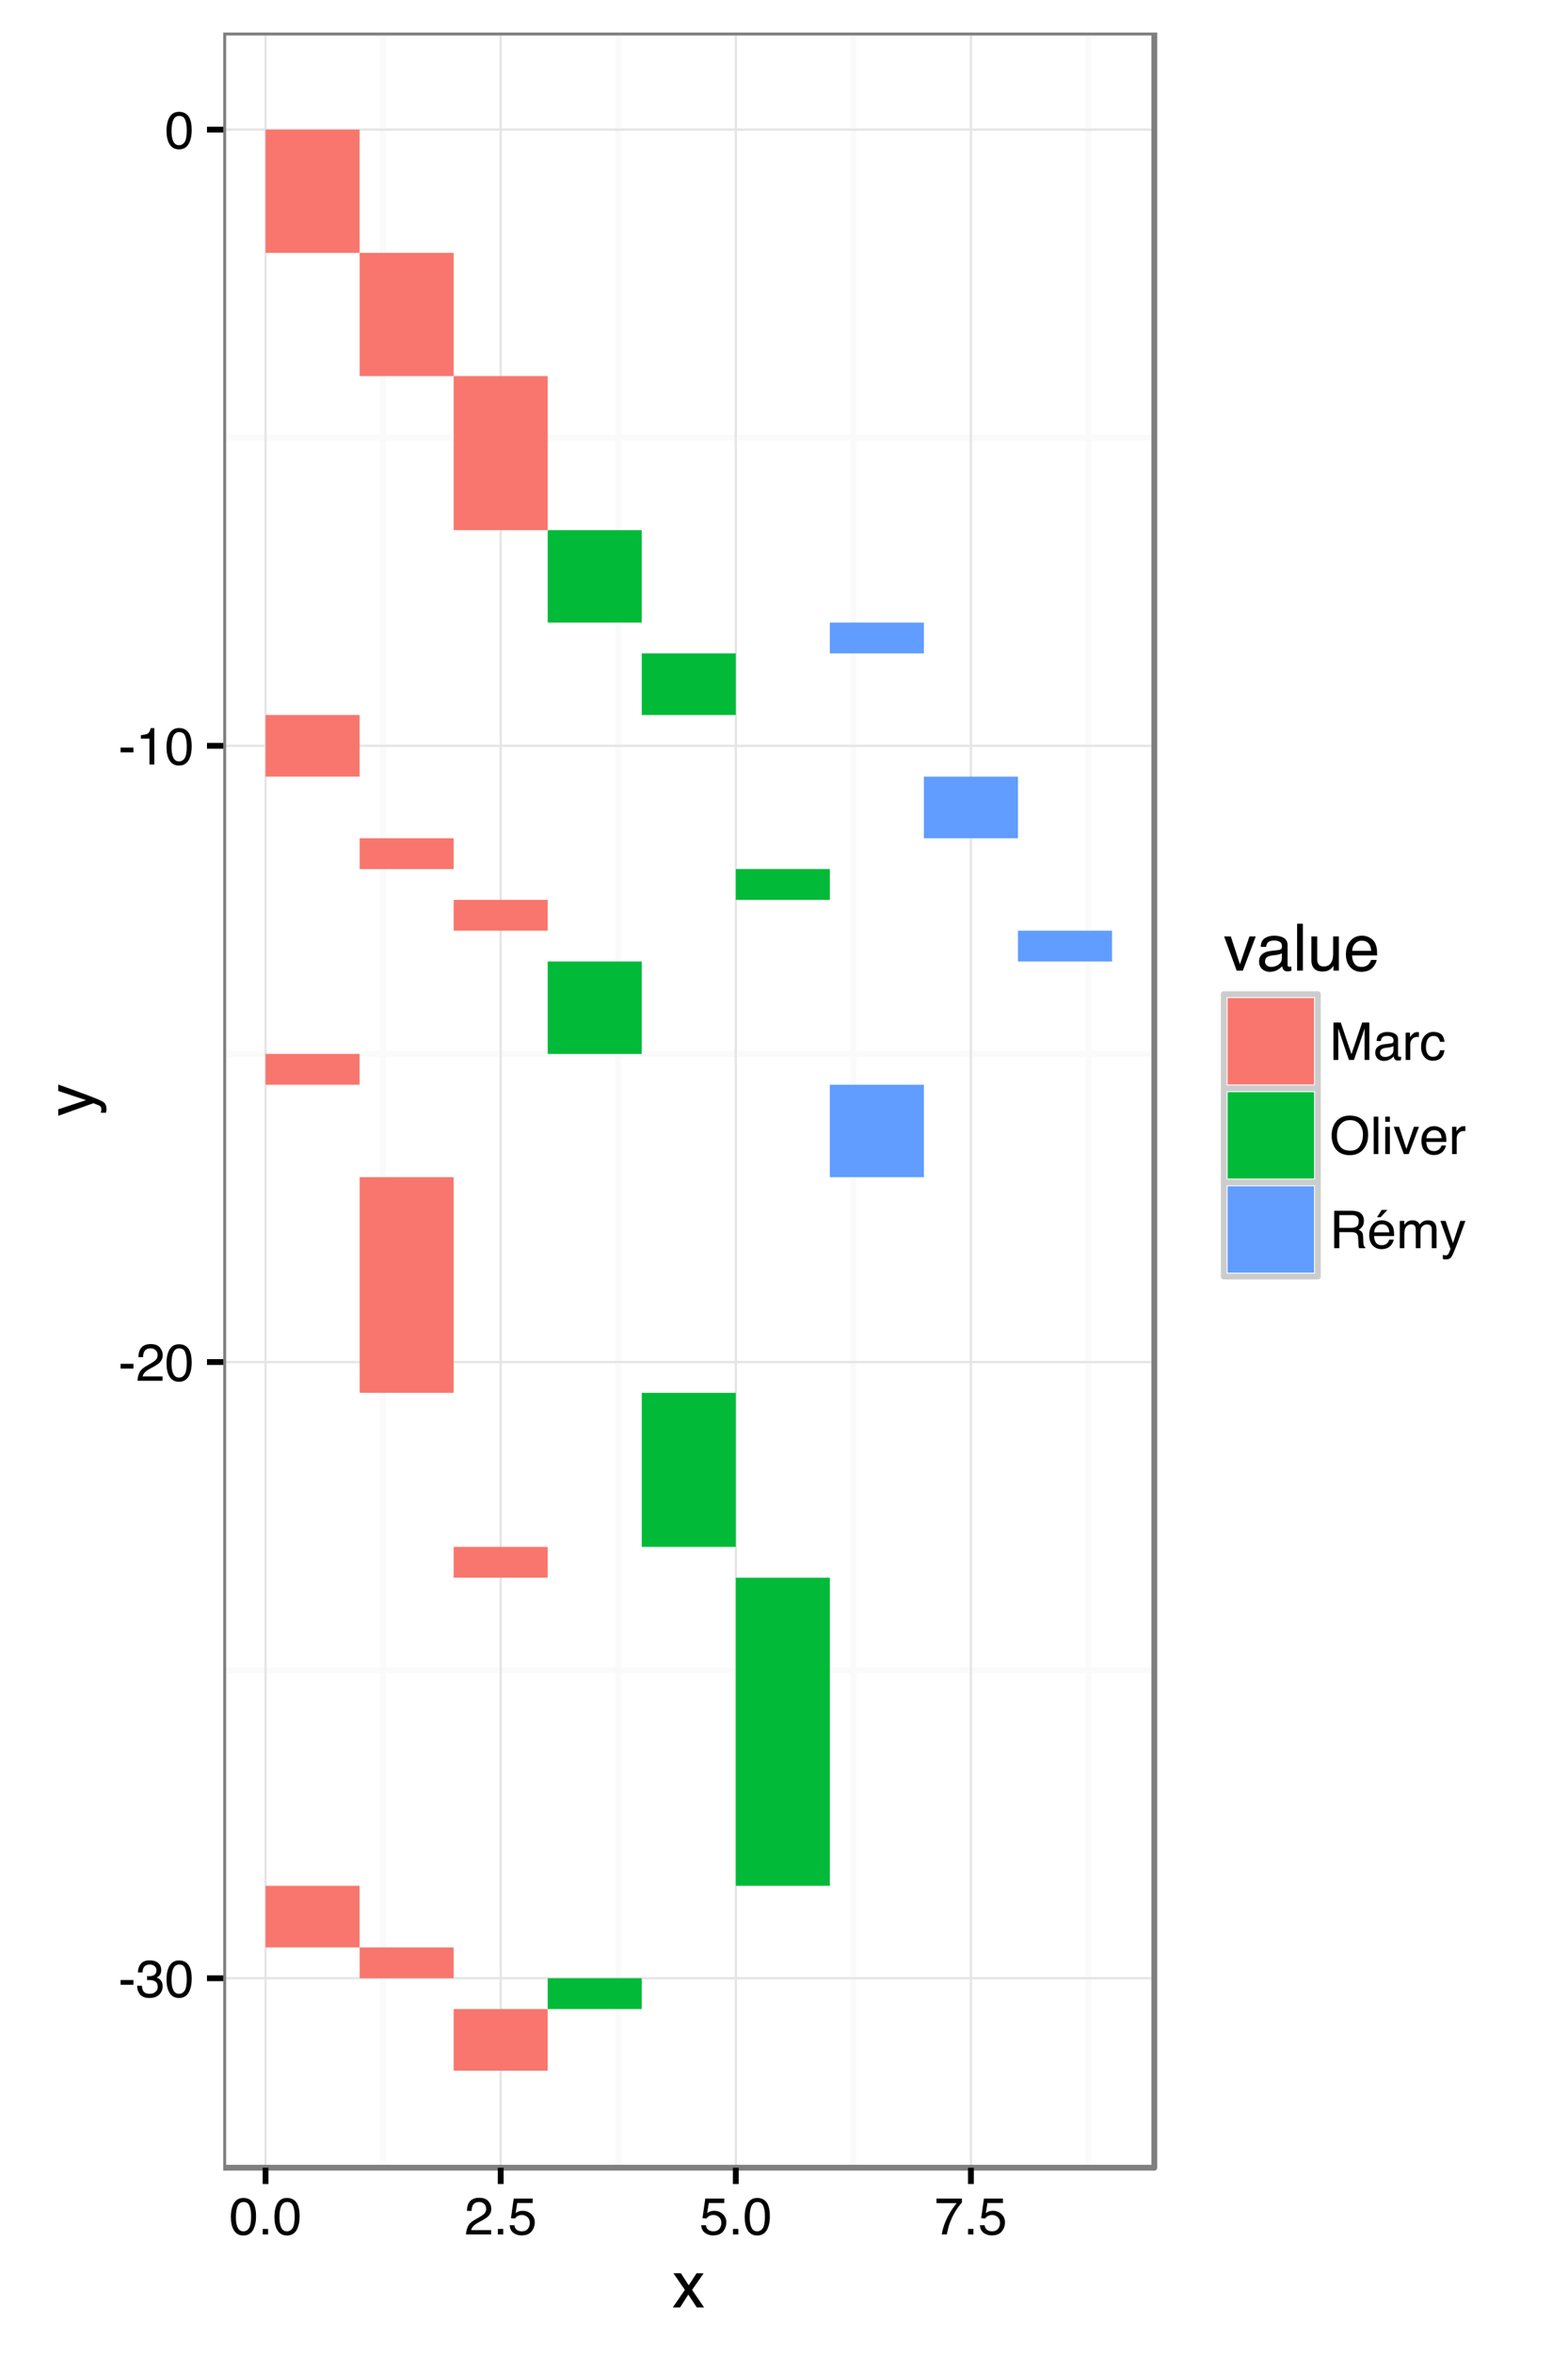 <?xml version="1.0" encoding="UTF-8"?>
<svg xmlns="http://www.w3.org/2000/svg" xmlns:xlink="http://www.w3.org/1999/xlink" width="288pt" height="432pt" viewBox="0 0 288 432" version="1.1">
<defs>
<g>
<symbol overflow="visible" id="glyph0-0">
<path style="stroke:none;" d="M 0.312 0 L 0.312 -6.875 L 5.766 -6.875 L 5.766 0 Z M 4.906 -0.859 L 4.906 -6.016 L 1.172 -6.016 L 1.172 -0.859 Z "/>
</symbol>
<symbol overflow="visible" id="glyph0-1">
<path style="stroke:none;" d="M 0.391 -3.109 L 2.75 -3.109 L 2.75 -2.234 L 0.391 -2.234 Z "/>
</symbol>
<symbol overflow="visible" id="glyph0-2">
<path style="stroke:none;" d="M 2.484 0.188 C 1.691 0.188 1.117 -0.031 0.766 -0.469 C 0.41 -0.906 0.234 -1.438 0.234 -2.062 L 1.109 -2.062 C 1.148 -1.625 1.234 -1.305 1.359 -1.109 C 1.578 -0.754 1.969 -0.578 2.531 -0.578 C 2.977 -0.578 3.336 -0.695 3.609 -0.938 C 3.879 -1.176 4.016 -1.484 4.016 -1.859 C 4.016 -2.316 3.867 -2.641 3.578 -2.828 C 3.297 -3.016 2.906 -3.109 2.406 -3.109 C 2.352 -3.109 2.297 -3.102 2.234 -3.094 C 2.18 -3.094 2.125 -3.094 2.062 -3.094 L 2.062 -3.844 C 2.145 -3.832 2.219 -3.82 2.281 -3.812 C 2.344 -3.812 2.406 -3.812 2.469 -3.812 C 2.789 -3.812 3.051 -3.863 3.25 -3.969 C 3.602 -4.145 3.781 -4.457 3.781 -4.906 C 3.781 -5.238 3.66 -5.492 3.422 -5.672 C 3.191 -5.859 2.914 -5.953 2.594 -5.953 C 2.031 -5.953 1.645 -5.766 1.438 -5.391 C 1.312 -5.18 1.242 -4.883 1.234 -4.5 L 0.391 -4.5 C 0.391 -5 0.492 -5.426 0.703 -5.781 C 1.047 -6.406 1.648 -6.719 2.516 -6.719 C 3.191 -6.719 3.719 -6.562 4.094 -6.25 C 4.469 -5.945 4.656 -5.508 4.656 -4.938 C 4.656 -4.52 4.547 -4.188 4.328 -3.938 C 4.191 -3.781 4.016 -3.656 3.797 -3.562 C 4.148 -3.469 4.426 -3.281 4.625 -3 C 4.82 -2.719 4.922 -2.379 4.922 -1.984 C 4.922 -1.348 4.707 -0.828 4.281 -0.422 C 3.863 -0.016 3.266 0.188 2.484 0.188 Z "/>
</symbol>
<symbol overflow="visible" id="glyph0-3">
<path style="stroke:none;" d="M 2.594 -6.703 C 3.457 -6.703 4.086 -6.348 4.484 -5.641 C 4.773 -5.086 4.922 -4.328 4.922 -3.359 C 4.922 -2.453 4.785 -1.695 4.516 -1.094 C 4.129 -0.238 3.488 0.188 2.594 0.188 C 1.781 0.188 1.18 -0.16 0.797 -0.859 C 0.461 -1.453 0.297 -2.238 0.297 -3.219 C 0.297 -3.977 0.395 -4.633 0.594 -5.188 C 0.957 -6.195 1.625 -6.703 2.594 -6.703 Z M 2.578 -0.578 C 3.016 -0.578 3.363 -0.77 3.625 -1.156 C 3.883 -1.551 4.016 -2.273 4.016 -3.328 C 4.016 -4.086 3.922 -4.711 3.734 -5.203 C 3.547 -5.703 3.18 -5.953 2.641 -5.953 C 2.148 -5.953 1.789 -5.719 1.562 -5.25 C 1.332 -4.781 1.219 -4.094 1.219 -3.188 C 1.219 -2.5 1.289 -1.945 1.438 -1.531 C 1.656 -0.895 2.035 -0.578 2.578 -0.578 Z "/>
</symbol>
<symbol overflow="visible" id="glyph0-4">
<path style="stroke:none;" d="M 0.297 0 C 0.328 -0.57 0.445 -1.07 0.656 -1.5 C 0.863 -1.938 1.27 -2.328 1.875 -2.672 L 2.766 -3.188 C 3.172 -3.426 3.457 -3.629 3.625 -3.797 C 3.875 -4.055 4 -4.352 4 -4.688 C 4 -5.07 3.879 -5.379 3.641 -5.609 C 3.41 -5.836 3.102 -5.953 2.719 -5.953 C 2.133 -5.953 1.734 -5.734 1.516 -5.297 C 1.398 -5.066 1.336 -4.742 1.328 -4.328 L 0.469 -4.328 C 0.477 -4.91 0.582 -5.383 0.781 -5.75 C 1.145 -6.406 1.789 -6.734 2.719 -6.734 C 3.488 -6.734 4.051 -6.523 4.406 -6.109 C 4.758 -5.691 4.938 -5.227 4.938 -4.719 C 4.938 -4.188 4.75 -3.727 4.375 -3.344 C 4.156 -3.125 3.758 -2.852 3.188 -2.531 L 2.547 -2.188 C 2.242 -2.02 2.004 -1.859 1.828 -1.703 C 1.516 -1.43 1.316 -1.129 1.234 -0.797 L 4.906 -0.797 L 4.906 0 Z "/>
</symbol>
<symbol overflow="visible" id="glyph0-5">
<path style="stroke:none;" d="M 0.922 -4.75 L 0.922 -5.391 C 1.523 -5.453 1.945 -5.551 2.188 -5.688 C 2.426 -5.832 2.609 -6.164 2.734 -6.688 L 3.391 -6.688 L 3.391 0 L 2.5 0 L 2.5 -4.75 Z "/>
</symbol>
<symbol overflow="visible" id="glyph0-6">
<path style="stroke:none;" d="M 0.812 -1.016 L 1.797 -1.016 L 1.797 0 L 0.812 0 Z "/>
</symbol>
<symbol overflow="visible" id="glyph0-7">
<path style="stroke:none;" d="M 1.188 -1.703 C 1.238 -1.223 1.461 -0.895 1.859 -0.719 C 2.055 -0.625 2.285 -0.578 2.547 -0.578 C 3.047 -0.578 3.414 -0.734 3.656 -1.047 C 3.895 -1.367 4.016 -1.723 4.016 -2.109 C 4.016 -2.578 3.867 -2.938 3.578 -3.188 C 3.297 -3.445 2.957 -3.578 2.562 -3.578 C 2.27 -3.578 2.02 -3.52 1.812 -3.406 C 1.602 -3.289 1.426 -3.133 1.281 -2.938 L 0.547 -2.984 L 1.062 -6.594 L 4.547 -6.594 L 4.547 -5.781 L 1.703 -5.781 L 1.406 -3.922 C 1.562 -4.035 1.711 -4.125 1.859 -4.188 C 2.109 -4.289 2.395 -4.344 2.719 -4.344 C 3.332 -4.344 3.852 -4.141 4.281 -3.734 C 4.707 -3.336 4.922 -2.836 4.922 -2.234 C 4.922 -1.598 4.723 -1.035 4.328 -0.547 C 3.941 -0.066 3.32 0.172 2.469 0.172 C 1.914 0.172 1.43 0.02 1.016 -0.281 C 0.598 -0.594 0.363 -1.066 0.312 -1.703 Z "/>
</symbol>
<symbol overflow="visible" id="glyph0-8">
<path style="stroke:none;" d="M 5.016 -6.594 L 5.016 -5.859 C 4.797 -5.648 4.508 -5.285 4.156 -4.766 C 3.801 -4.242 3.484 -3.688 3.203 -3.094 C 2.93 -2.508 2.727 -1.977 2.594 -1.5 C 2.5 -1.188 2.379 -0.688 2.234 0 L 1.312 0 C 1.52 -1.281 1.988 -2.555 2.719 -3.828 C 3.145 -4.566 3.594 -5.207 4.062 -5.75 L 0.344 -5.75 L 0.344 -6.594 Z "/>
</symbol>
<symbol overflow="visible" id="glyph0-9">
<path style="stroke:none;" d="M 0.703 -6.875 L 2.047 -6.875 L 4.016 -1.062 L 5.984 -6.875 L 7.297 -6.875 L 7.297 0 L 6.422 0 L 6.422 -4.062 C 6.422 -4.195 6.422 -4.426 6.422 -4.75 C 6.43 -5.082 6.438 -5.43 6.438 -5.797 L 4.469 0 L 3.547 0 L 1.578 -5.797 L 1.578 -5.594 C 1.578 -5.426 1.578 -5.172 1.578 -4.828 C 1.586 -4.484 1.594 -4.227 1.594 -4.062 L 1.594 0 L 0.703 0 Z "/>
</symbol>
<symbol overflow="visible" id="glyph0-10">
<path style="stroke:none;" d="M 1.266 -1.328 C 1.266 -1.086 1.352 -0.895 1.531 -0.75 C 1.707 -0.613 1.922 -0.547 2.172 -0.547 C 2.461 -0.547 2.75 -0.613 3.031 -0.75 C 3.5 -0.977 3.734 -1.352 3.734 -1.875 L 3.734 -2.547 C 3.629 -2.484 3.492 -2.43 3.328 -2.391 C 3.172 -2.348 3.016 -2.316 2.859 -2.297 L 2.344 -2.234 C 2.039 -2.191 1.812 -2.125 1.656 -2.031 C 1.395 -1.883 1.266 -1.648 1.266 -1.328 Z M 3.312 -3.047 C 3.5 -3.066 3.629 -3.145 3.703 -3.281 C 3.734 -3.352 3.75 -3.461 3.75 -3.609 C 3.75 -3.891 3.645 -4.094 3.438 -4.219 C 3.238 -4.352 2.945 -4.422 2.562 -4.422 C 2.125 -4.422 1.812 -4.305 1.625 -4.078 C 1.52 -3.941 1.453 -3.742 1.422 -3.484 L 0.641 -3.484 C 0.66 -4.098 0.863 -4.523 1.25 -4.766 C 1.633 -5.016 2.078 -5.141 2.578 -5.141 C 3.172 -5.141 3.656 -5.023 4.031 -4.797 C 4.395 -4.578 4.578 -4.227 4.578 -3.75 L 4.578 -0.859 C 4.578 -0.773 4.594 -0.707 4.625 -0.656 C 4.664 -0.602 4.742 -0.578 4.859 -0.578 C 4.891 -0.578 4.926 -0.578 4.969 -0.578 C 5.02 -0.578 5.07 -0.582 5.125 -0.594 L 5.125 0.016 C 5 0.055 4.898 0.082 4.828 0.094 C 4.766 0.102 4.672 0.109 4.547 0.109 C 4.254 0.109 4.047 0.004 3.922 -0.203 C 3.848 -0.305 3.797 -0.461 3.766 -0.672 C 3.598 -0.441 3.352 -0.242 3.031 -0.078 C 2.707 0.086 2.352 0.172 1.969 0.172 C 1.5 0.172 1.117 0.031 0.828 -0.25 C 0.535 -0.531 0.391 -0.883 0.391 -1.312 C 0.391 -1.781 0.531 -2.141 0.812 -2.391 C 1.102 -2.648 1.488 -2.812 1.969 -2.875 Z M 2.609 -5.141 Z "/>
</symbol>
<symbol overflow="visible" id="glyph0-11">
<path style="stroke:none;" d="M 0.641 -5.016 L 1.438 -5.016 L 1.438 -4.156 C 1.508 -4.32 1.672 -4.523 1.922 -4.766 C 2.18 -5.004 2.477 -5.125 2.812 -5.125 C 2.82 -5.125 2.848 -5.125 2.891 -5.125 C 2.93 -5.125 2.992 -5.117 3.078 -5.109 L 3.078 -4.219 C 3.023 -4.227 2.977 -4.234 2.938 -4.234 C 2.895 -4.234 2.852 -4.234 2.812 -4.234 C 2.383 -4.234 2.055 -4.098 1.828 -3.828 C 1.598 -3.555 1.484 -3.242 1.484 -2.891 L 1.484 0 L 0.641 0 Z "/>
</symbol>
<symbol overflow="visible" id="glyph0-12">
<path style="stroke:none;" d="M 2.547 -5.156 C 3.117 -5.156 3.582 -5.02 3.938 -4.75 C 4.289 -4.477 4.504 -4.004 4.578 -3.328 L 3.75 -3.328 C 3.695 -3.641 3.582 -3.895 3.406 -4.094 C 3.227 -4.301 2.941 -4.406 2.547 -4.406 C 2.016 -4.406 1.633 -4.145 1.406 -3.625 C 1.25 -3.281 1.172 -2.859 1.172 -2.359 C 1.172 -1.859 1.273 -1.438 1.484 -1.094 C 1.703 -0.75 2.039 -0.578 2.5 -0.578 C 2.844 -0.578 3.117 -0.68 3.328 -0.891 C 3.535 -1.109 3.676 -1.406 3.75 -1.781 L 4.578 -1.781 C 4.484 -1.113 4.25 -0.625 3.875 -0.312 C 3.5 -0.008 3.02 0.141 2.438 0.141 C 1.781 0.141 1.254 -0.098 0.859 -0.578 C 0.473 -1.055 0.281 -1.656 0.281 -2.375 C 0.281 -3.25 0.492 -3.93 0.922 -4.422 C 1.348 -4.91 1.891 -5.156 2.547 -5.156 Z M 2.422 -5.141 Z "/>
</symbol>
<symbol overflow="visible" id="glyph0-13">
<path style="stroke:none;" d="M 3.703 -7.062 C 4.91 -7.062 5.812 -6.672 6.406 -5.891 C 6.852 -5.285 7.078 -4.508 7.078 -3.562 C 7.078 -2.531 6.816 -1.676 6.297 -1 C 5.68 -0.195 4.812 0.203 3.688 0.203 C 2.625 0.203 1.789 -0.145 1.188 -0.844 C 0.645 -1.52 0.375 -2.375 0.375 -3.406 C 0.375 -4.332 0.602 -5.129 1.062 -5.797 C 1.656 -6.641 2.535 -7.062 3.703 -7.062 Z M 3.797 -0.625 C 4.617 -0.625 5.211 -0.922 5.578 -1.516 C 5.941 -2.109 6.125 -2.785 6.125 -3.547 C 6.125 -4.359 5.91 -5.008 5.484 -5.5 C 5.066 -5.988 4.488 -6.234 3.75 -6.234 C 3.039 -6.234 2.461 -5.988 2.016 -5.5 C 1.566 -5.02 1.344 -4.301 1.344 -3.344 C 1.344 -2.582 1.535 -1.938 1.922 -1.406 C 2.305 -0.883 2.93 -0.625 3.797 -0.625 Z M 3.734 -7.062 Z "/>
</symbol>
<symbol overflow="visible" id="glyph0-14">
<path style="stroke:none;" d="M 0.641 -6.875 L 1.484 -6.875 L 1.484 0 L 0.641 0 Z "/>
</symbol>
<symbol overflow="visible" id="glyph0-15">
<path style="stroke:none;" d="M 0.625 -5 L 1.469 -5 L 1.469 0 L 0.625 0 Z M 0.625 -6.875 L 1.469 -6.875 L 1.469 -5.922 L 0.625 -5.922 Z "/>
</symbol>
<symbol overflow="visible" id="glyph0-16">
<path style="stroke:none;" d="M 1.031 -5.016 L 2.375 -0.938 L 3.766 -5.016 L 4.688 -5.016 L 2.797 0 L 1.906 0 L 0.047 -5.016 Z "/>
</symbol>
<symbol overflow="visible" id="glyph0-17">
<path style="stroke:none;" d="M 2.703 -5.125 C 3.055 -5.125 3.398 -5.039 3.734 -4.875 C 4.078 -4.707 4.332 -4.492 4.5 -4.234 C 4.676 -3.973 4.789 -3.676 4.844 -3.344 C 4.895 -3.113 4.922 -2.742 4.922 -2.234 L 1.234 -2.234 C 1.254 -1.723 1.375 -1.312 1.594 -1 C 1.82 -0.695 2.172 -0.547 2.641 -0.547 C 3.086 -0.547 3.441 -0.691 3.703 -0.984 C 3.848 -1.148 3.953 -1.348 4.016 -1.578 L 4.844 -1.578 C 4.82 -1.391 4.75 -1.18 4.625 -0.953 C 4.508 -0.734 4.375 -0.551 4.219 -0.406 C 3.957 -0.156 3.641 0.016 3.266 0.109 C 3.055 0.148 2.828 0.172 2.578 0.172 C 1.953 0.172 1.422 -0.051 0.984 -0.5 C 0.555 -0.957 0.344 -1.594 0.344 -2.406 C 0.344 -3.219 0.562 -3.875 1 -4.375 C 1.438 -4.875 2.004 -5.125 2.703 -5.125 Z M 4.047 -2.906 C 4.016 -3.27 3.938 -3.562 3.812 -3.781 C 3.582 -4.188 3.195 -4.391 2.656 -4.391 C 2.27 -4.391 1.941 -4.25 1.672 -3.969 C 1.41 -3.695 1.273 -3.344 1.266 -2.906 Z M 2.625 -5.141 Z "/>
</symbol>
<symbol overflow="visible" id="glyph0-18">
<path style="stroke:none;" d="M 3.938 -3.734 C 4.375 -3.734 4.719 -3.816 4.969 -3.984 C 5.219 -4.16 5.344 -4.477 5.344 -4.938 C 5.344 -5.426 5.164 -5.758 4.812 -5.938 C 4.625 -6.031 4.367 -6.078 4.047 -6.078 L 1.781 -6.078 L 1.781 -3.734 Z M 0.844 -6.875 L 4.031 -6.875 C 4.551 -6.875 4.984 -6.801 5.328 -6.656 C 5.973 -6.363 6.297 -5.82 6.297 -5.031 C 6.297 -4.613 6.207 -4.273 6.031 -4.016 C 5.863 -3.754 5.629 -3.539 5.328 -3.375 C 5.598 -3.27 5.801 -3.129 5.938 -2.953 C 6.07 -2.773 6.145 -2.484 6.156 -2.078 L 6.188 -1.156 C 6.195 -0.895 6.223 -0.703 6.266 -0.578 C 6.316 -0.359 6.414 -0.219 6.562 -0.156 L 6.562 0 L 5.422 0 C 5.391 -0.062 5.363 -0.141 5.344 -0.234 C 5.32 -0.328 5.305 -0.504 5.297 -0.766 L 5.234 -1.922 C 5.211 -2.367 5.047 -2.672 4.734 -2.828 C 4.555 -2.91 4.273 -2.953 3.891 -2.953 L 1.781 -2.953 L 1.781 0 L 0.844 0 Z "/>
</symbol>
<symbol overflow="visible" id="glyph0-19">
<path style="stroke:none;" d="M 2.703 -5.125 C 3.055 -5.125 3.398 -5.039 3.734 -4.875 C 4.078 -4.707 4.332 -4.492 4.5 -4.234 C 4.676 -3.973 4.789 -3.676 4.844 -3.344 C 4.895 -3.113 4.922 -2.742 4.922 -2.234 L 1.234 -2.234 C 1.254 -1.723 1.375 -1.312 1.594 -1 C 1.82 -0.695 2.172 -0.547 2.641 -0.547 C 3.086 -0.547 3.441 -0.691 3.703 -0.984 C 3.848 -1.148 3.953 -1.348 4.016 -1.578 L 4.844 -1.578 C 4.82 -1.391 4.75 -1.18 4.625 -0.953 C 4.508 -0.734 4.375 -0.551 4.219 -0.406 C 3.957 -0.156 3.641 0.016 3.266 0.109 C 3.055 0.148 2.828 0.172 2.578 0.172 C 1.953 0.172 1.422 -0.051 0.984 -0.5 C 0.555 -0.957 0.344 -1.594 0.344 -2.406 C 0.344 -3.219 0.562 -3.875 1 -4.375 C 1.438 -4.875 2.004 -5.125 2.703 -5.125 Z M 4.047 -2.906 C 4.016 -3.27 3.938 -3.562 3.812 -3.781 C 3.582 -4.188 3.195 -4.391 2.656 -4.391 C 2.27 -4.391 1.941 -4.25 1.672 -3.969 C 1.41 -3.695 1.273 -3.344 1.266 -2.906 Z M 2.625 -5.141 Z M 3.688 -7.031 L 2.438 -5.688 L 1.781 -5.688 L 2.641 -7.031 Z "/>
</symbol>
<symbol overflow="visible" id="glyph0-20">
<path style="stroke:none;" d="M 0.625 -5.016 L 1.453 -5.016 L 1.453 -4.312 C 1.648 -4.551 1.832 -4.727 2 -4.844 C 2.27 -5.031 2.582 -5.125 2.938 -5.125 C 3.344 -5.125 3.664 -5.023 3.906 -4.828 C 4.039 -4.723 4.164 -4.562 4.281 -4.344 C 4.469 -4.602 4.688 -4.797 4.938 -4.922 C 5.195 -5.055 5.484 -5.125 5.797 -5.125 C 6.473 -5.125 6.93 -4.883 7.172 -4.406 C 7.305 -4.133 7.375 -3.781 7.375 -3.344 L 7.375 0 L 6.5 0 L 6.5 -3.484 C 6.5 -3.816 6.41 -4.047 6.234 -4.172 C 6.066 -4.297 5.863 -4.359 5.625 -4.359 C 5.301 -4.359 5.02 -4.25 4.781 -4.031 C 4.539 -3.812 4.422 -3.441 4.422 -2.922 L 4.422 0 L 3.562 0 L 3.562 -3.281 C 3.562 -3.613 3.52 -3.859 3.438 -4.016 C 3.312 -4.254 3.07 -4.375 2.719 -4.375 C 2.406 -4.375 2.117 -4.25 1.859 -4 C 1.598 -3.75 1.469 -3.301 1.469 -2.656 L 1.469 0 L 0.625 0 Z "/>
</symbol>
<symbol overflow="visible" id="glyph0-21">
<path style="stroke:none;" d="M 3.75 -5.016 L 4.688 -5.016 C 4.562 -4.691 4.297 -3.957 3.891 -2.812 C 3.586 -1.945 3.332 -1.242 3.125 -0.703 C 2.633 0.578 2.289 1.359 2.094 1.641 C 1.895 1.922 1.551 2.062 1.062 2.062 C 0.945 2.062 0.852 2.055 0.781 2.047 C 0.719 2.035 0.641 2.016 0.547 1.984 L 0.547 1.219 C 0.691 1.258 0.797 1.285 0.859 1.297 C 0.93 1.305 0.992 1.312 1.047 1.312 C 1.203 1.312 1.316 1.285 1.391 1.234 C 1.461 1.18 1.523 1.117 1.578 1.047 C 1.586 1.016 1.641 0.883 1.734 0.656 C 1.836 0.426 1.91 0.254 1.953 0.141 L 0.094 -5.016 L 1.047 -5.016 L 2.406 -0.938 Z M 2.391 -5.141 Z "/>
</symbol>
<symbol overflow="visible" id="glyph1-0">
<path style="stroke:none;" d="M 0.391 0 L 0.391 -8.609 L 7.219 -8.609 L 7.219 0 Z M 6.141 -1.078 L 6.141 -7.531 L 1.469 -7.531 L 1.469 -1.078 Z "/>
</symbol>
<symbol overflow="visible" id="glyph1-1">
<path style="stroke:none;" d="M 0.172 -6.281 L 1.547 -6.281 L 2.984 -4.062 L 4.438 -6.281 L 5.719 -6.25 L 3.609 -3.219 L 5.812 0 L 4.469 0 L 2.906 -2.359 L 1.406 0 L 0.062 0 L 2.281 -3.219 Z "/>
</symbol>
<symbol overflow="visible" id="glyph1-2">
<path style="stroke:none;" d="M 1.297 -6.281 L 2.969 -1.172 L 4.719 -6.281 L 5.875 -6.281 L 3.5 0 L 2.375 0 L 0.062 -6.281 Z "/>
</symbol>
<symbol overflow="visible" id="glyph1-3">
<path style="stroke:none;" d="M 1.578 -1.672 C 1.578 -1.367 1.688 -1.129 1.906 -0.953 C 2.133 -0.773 2.398 -0.688 2.703 -0.688 C 3.078 -0.688 3.438 -0.77 3.781 -0.938 C 4.375 -1.227 4.672 -1.695 4.672 -2.344 L 4.672 -3.188 C 4.535 -3.113 4.363 -3.047 4.156 -2.984 C 3.957 -2.93 3.758 -2.895 3.562 -2.875 L 2.938 -2.797 C 2.551 -2.742 2.258 -2.66 2.062 -2.547 C 1.738 -2.367 1.578 -2.078 1.578 -1.672 Z M 4.141 -3.797 C 4.379 -3.828 4.539 -3.93 4.625 -4.109 C 4.664 -4.203 4.688 -4.336 4.688 -4.516 C 4.688 -4.867 4.555 -5.125 4.297 -5.281 C 4.047 -5.445 3.688 -5.531 3.219 -5.531 C 2.664 -5.531 2.273 -5.383 2.047 -5.094 C 1.91 -4.926 1.82 -4.68 1.781 -4.359 L 0.797 -4.359 C 0.816 -5.129 1.066 -5.664 1.547 -5.969 C 2.035 -6.27 2.598 -6.422 3.234 -6.422 C 3.973 -6.422 4.57 -6.281 5.031 -6 C 5.488 -5.719 5.719 -5.281 5.719 -4.688 L 5.719 -1.078 C 5.719 -0.973 5.738 -0.883 5.781 -0.812 C 5.832 -0.75 5.93 -0.719 6.078 -0.719 C 6.117 -0.719 6.164 -0.719 6.219 -0.719 C 6.281 -0.727 6.348 -0.738 6.422 -0.75 L 6.422 0.031 C 6.254 0.07 6.125 0.098 6.031 0.109 C 5.945 0.129 5.832 0.141 5.688 0.141 C 5.32 0.141 5.062 0.008 4.906 -0.25 C 4.812 -0.383 4.75 -0.578 4.719 -0.828 C 4.5 -0.547 4.188 -0.301 3.781 -0.094 C 3.383 0.113 2.945 0.219 2.469 0.219 C 1.883 0.219 1.406 0.039 1.031 -0.312 C 0.664 -0.664 0.484 -1.109 0.484 -1.641 C 0.484 -2.223 0.664 -2.676 1.031 -3 C 1.395 -3.32 1.867 -3.52 2.453 -3.594 Z M 3.266 -6.422 Z "/>
</symbol>
<symbol overflow="visible" id="glyph1-4">
<path style="stroke:none;" d="M 0.797 -8.609 L 1.859 -8.609 L 1.859 0 L 0.797 0 Z "/>
</symbol>
<symbol overflow="visible" id="glyph1-5">
<path style="stroke:none;" d="M 1.828 -6.281 L 1.828 -2.109 C 1.828 -1.785 1.879 -1.523 1.984 -1.328 C 2.172 -0.953 2.52 -0.766 3.031 -0.766 C 3.758 -0.766 4.258 -1.094 4.531 -1.75 C 4.676 -2.102 4.75 -2.582 4.75 -3.188 L 4.75 -6.281 L 5.797 -6.281 L 5.797 0 L 4.812 0 L 4.812 -0.922 C 4.676 -0.68 4.508 -0.484 4.312 -0.328 C 3.906 0.004 3.414 0.172 2.844 0.172 C 1.945 0.172 1.336 -0.129 1.016 -0.734 C 0.836 -1.047 0.75 -1.473 0.75 -2.016 L 0.75 -6.281 Z M 3.281 -6.422 Z "/>
</symbol>
<symbol overflow="visible" id="glyph1-6">
<path style="stroke:none;" d="M 3.391 -6.422 C 3.836 -6.422 4.27 -6.316 4.688 -6.109 C 5.102 -5.898 5.422 -5.629 5.641 -5.297 C 5.848 -4.973 5.988 -4.602 6.062 -4.188 C 6.125 -3.895 6.156 -3.43 6.156 -2.797 L 1.547 -2.797 C 1.566 -2.16 1.719 -1.648 2 -1.266 C 2.281 -0.879 2.719 -0.688 3.312 -0.688 C 3.863 -0.688 4.301 -0.867 4.625 -1.234 C 4.812 -1.441 4.945 -1.688 5.031 -1.969 L 6.062 -1.969 C 6.039 -1.738 5.953 -1.484 5.797 -1.203 C 5.641 -0.922 5.469 -0.688 5.281 -0.5 C 4.957 -0.188 4.555 0.02 4.078 0.125 C 3.828 0.188 3.539 0.219 3.219 0.219 C 2.438 0.219 1.773 -0.062 1.234 -0.625 C 0.691 -1.195 0.422 -1.992 0.422 -3.016 C 0.422 -4.023 0.691 -4.844 1.234 -5.469 C 1.785 -6.102 2.504 -6.422 3.391 -6.422 Z M 5.062 -3.641 C 5.02 -4.098 4.922 -4.461 4.766 -4.734 C 4.484 -5.242 4.004 -5.5 3.328 -5.5 C 2.836 -5.5 2.426 -5.32 2.094 -4.969 C 1.77 -4.625 1.598 -4.18 1.578 -3.641 Z M 3.281 -6.422 Z "/>
</symbol>
<symbol overflow="visible" id="glyph2-0">
<path style="stroke:none;" d="M 0 -0.391 L -8.609 -0.391 L -8.609 -7.219 L 0 -7.219 Z M -1.078 -6.141 L -7.531 -6.141 L -7.531 -1.469 L -1.078 -1.469 Z "/>
</symbol>
<symbol overflow="visible" id="glyph2-1">
<path style="stroke:none;" d="M -6.281 -4.688 L -6.281 -5.859 C -5.875 -5.711 -4.953 -5.383 -3.516 -4.875 C -2.441 -4.488 -1.566 -4.164 -0.891 -3.906 C 0.711 -3.301 1.691 -2.875 2.047 -2.625 C 2.398 -2.375 2.578 -1.941 2.578 -1.328 C 2.578 -1.18 2.566 -1.066 2.547 -0.984 C 2.535 -0.91 2.516 -0.812 2.484 -0.688 L 1.531 -0.688 C 1.582 -0.875 1.613 -1.008 1.625 -1.094 C 1.633 -1.176 1.641 -1.25 1.641 -1.312 C 1.641 -1.5 1.609 -1.641 1.547 -1.734 C 1.484 -1.828 1.406 -1.906 1.312 -1.969 C 1.281 -1.988 1.117 -2.055 0.828 -2.172 C 0.535 -2.297 0.32 -2.383 0.188 -2.438 L -6.281 -0.125 L -6.281 -1.312 L -1.172 -3 Z M -6.422 -3 Z "/>
</symbol>
</g>
<clipPath id="clip1">
  <path d="M 41.004 5.977 L 213 5.977 L 213 398 L 41.004 398 Z "/>
</clipPath>
<clipPath id="clip2">
  <path d="M 41.004 306 L 213 306 L 213 308 L 41.004 308 Z "/>
</clipPath>
<clipPath id="clip3">
  <path d="M 41.004 192 L 213 192 L 213 195 L 41.004 195 Z "/>
</clipPath>
<clipPath id="clip4">
  <path d="M 41.004 79 L 213 79 L 213 81 L 41.004 81 Z "/>
</clipPath>
<clipPath id="clip5">
  <path d="M 69 5.977 L 71 5.977 L 71 398.984 L 69 398.984 Z "/>
</clipPath>
<clipPath id="clip6">
  <path d="M 113 5.977 L 115 5.977 L 115 398.984 L 113 398.984 Z "/>
</clipPath>
<clipPath id="clip7">
  <path d="M 156 5.977 L 158 5.977 L 158 398.984 L 156 398.984 Z "/>
</clipPath>
<clipPath id="clip8">
  <path d="M 199 5.977 L 201 5.977 L 201 398.984 L 199 398.984 Z "/>
</clipPath>
<clipPath id="clip9">
  <path d="M 41.004 362 L 213 362 L 213 364 L 41.004 364 Z "/>
</clipPath>
<clipPath id="clip10">
  <path d="M 41.004 249 L 213 249 L 213 251 L 41.004 251 Z "/>
</clipPath>
<clipPath id="clip11">
  <path d="M 41.004 136 L 213 136 L 213 138 L 41.004 138 Z "/>
</clipPath>
<clipPath id="clip12">
  <path d="M 41.004 23 L 213 23 L 213 25 L 41.004 25 Z "/>
</clipPath>
<clipPath id="clip13">
  <path d="M 48 5.977 L 49 5.977 L 49 398.984 L 48 398.984 Z "/>
</clipPath>
<clipPath id="clip14">
  <path d="M 91 5.977 L 93 5.977 L 93 398.984 L 91 398.984 Z "/>
</clipPath>
<clipPath id="clip15">
  <path d="M 134 5.977 L 136 5.977 L 136 398.984 L 134 398.984 Z "/>
</clipPath>
<clipPath id="clip16">
  <path d="M 178 5.977 L 179 5.977 L 179 398.984 L 178 398.984 Z "/>
</clipPath>
<clipPath id="clip17">
  <path d="M 41.004 5.977 L 213 5.977 L 213 398.984 L 41.004 398.984 Z "/>
</clipPath>
</defs>
<g id="surface1">
<rect x="0" y="0" width="288" height="432" style="fill:rgb(100%,100%,100%);fill-opacity:1;stroke:none;"/>
<rect x="0" y="0" width="288" height="432" style="fill:rgb(100%,100%,100%);fill-opacity:1;stroke:none;"/>
<path style="fill:none;stroke-width:1.067;stroke-linecap:round;stroke-linejoin:round;stroke:rgb(100%,100%,100%);stroke-opacity:1;stroke-miterlimit:10;" d="M 0 432 L 288 432 L 288 0 L 0 0 Z "/>
<g clip-path="url(#clip1)" clip-rule="nonzero">
<path style=" stroke:none;fill-rule:nonzero;fill:rgb(100%,100%,100%);fill-opacity:1;" d="M 41.004 397.984 L 212.016 397.984 L 212.016 5.977 L 41.004 5.977 Z "/>
</g>
<g clip-path="url(#clip2)" clip-rule="nonzero">
<path style="fill:none;stroke-width:1.067;stroke-linecap:butt;stroke-linejoin:round;stroke:rgb(98.039%,98.039%,98.039%);stroke-opacity:1;stroke-miterlimit:10;" d="M 41.004 306.629 L 212.02 306.629 "/>
</g>
<g clip-path="url(#clip3)" clip-rule="nonzero">
<path style="fill:none;stroke-width:1.067;stroke-linecap:butt;stroke-linejoin:round;stroke:rgb(98.039%,98.039%,98.039%);stroke-opacity:1;stroke-miterlimit:10;" d="M 41.004 193.496 L 212.02 193.496 "/>
</g>
<g clip-path="url(#clip4)" clip-rule="nonzero">
<path style="fill:none;stroke-width:1.067;stroke-linecap:butt;stroke-linejoin:round;stroke:rgb(98.039%,98.039%,98.039%);stroke-opacity:1;stroke-miterlimit:10;" d="M 41.004 80.363 L 212.02 80.363 "/>
</g>
<g clip-path="url(#clip5)" clip-rule="nonzero">
<path style="fill:none;stroke-width:1.067;stroke-linecap:butt;stroke-linejoin:round;stroke:rgb(98.039%,98.039%,98.039%);stroke-opacity:1;stroke-miterlimit:10;" d="M 70.371 397.984 L 70.371 5.977 "/>
</g>
<g clip-path="url(#clip6)" clip-rule="nonzero">
<path style="fill:none;stroke-width:1.067;stroke-linecap:butt;stroke-linejoin:round;stroke:rgb(98.039%,98.039%,98.039%);stroke-opacity:1;stroke-miterlimit:10;" d="M 113.555 397.984 L 113.555 5.977 "/>
</g>
<g clip-path="url(#clip7)" clip-rule="nonzero">
<path style="fill:none;stroke-width:1.067;stroke-linecap:butt;stroke-linejoin:round;stroke:rgb(98.039%,98.039%,98.039%);stroke-opacity:1;stroke-miterlimit:10;" d="M 156.742 397.984 L 156.742 5.977 "/>
</g>
<g clip-path="url(#clip8)" clip-rule="nonzero">
<path style="fill:none;stroke-width:1.067;stroke-linecap:butt;stroke-linejoin:round;stroke:rgb(98.039%,98.039%,98.039%);stroke-opacity:1;stroke-miterlimit:10;" d="M 199.926 397.984 L 199.926 5.977 "/>
</g>
<g clip-path="url(#clip9)" clip-rule="nonzero">
<path style="fill:none;stroke-width:0.427;stroke-linecap:butt;stroke-linejoin:round;stroke:rgb(89.804%,89.804%,89.804%);stroke-opacity:1;stroke-miterlimit:10;" d="M 41.004 363.195 L 212.02 363.195 "/>
</g>
<g clip-path="url(#clip10)" clip-rule="nonzero">
<path style="fill:none;stroke-width:0.427;stroke-linecap:butt;stroke-linejoin:round;stroke:rgb(89.804%,89.804%,89.804%);stroke-opacity:1;stroke-miterlimit:10;" d="M 41.004 250.062 L 212.02 250.062 "/>
</g>
<g clip-path="url(#clip11)" clip-rule="nonzero">
<path style="fill:none;stroke-width:0.427;stroke-linecap:butt;stroke-linejoin:round;stroke:rgb(89.804%,89.804%,89.804%);stroke-opacity:1;stroke-miterlimit:10;" d="M 41.004 136.93 L 212.02 136.93 "/>
</g>
<g clip-path="url(#clip12)" clip-rule="nonzero">
<path style="fill:none;stroke-width:0.427;stroke-linecap:butt;stroke-linejoin:round;stroke:rgb(89.804%,89.804%,89.804%);stroke-opacity:1;stroke-miterlimit:10;" d="M 41.004 23.797 L 212.02 23.797 "/>
</g>
<g clip-path="url(#clip13)" clip-rule="nonzero">
<path style="fill:none;stroke-width:0.427;stroke-linecap:butt;stroke-linejoin:round;stroke:rgb(89.804%,89.804%,89.804%);stroke-opacity:1;stroke-miterlimit:10;" d="M 48.777 397.984 L 48.777 5.977 "/>
</g>
<g clip-path="url(#clip14)" clip-rule="nonzero">
<path style="fill:none;stroke-width:0.427;stroke-linecap:butt;stroke-linejoin:round;stroke:rgb(89.804%,89.804%,89.804%);stroke-opacity:1;stroke-miterlimit:10;" d="M 91.965 397.984 L 91.965 5.977 "/>
</g>
<g clip-path="url(#clip15)" clip-rule="nonzero">
<path style="fill:none;stroke-width:0.427;stroke-linecap:butt;stroke-linejoin:round;stroke:rgb(89.804%,89.804%,89.804%);stroke-opacity:1;stroke-miterlimit:10;" d="M 135.148 397.984 L 135.148 5.977 "/>
</g>
<g clip-path="url(#clip16)" clip-rule="nonzero">
<path style="fill:none;stroke-width:0.427;stroke-linecap:butt;stroke-linejoin:round;stroke:rgb(89.804%,89.804%,89.804%);stroke-opacity:1;stroke-miterlimit:10;" d="M 178.332 397.984 L 178.332 5.977 "/>
</g>
<path style=" stroke:none;fill-rule:nonzero;fill:rgb(97.255%,46.275%,42.745%);fill-opacity:1;" d="M 48.777 23.797 L 48.777 46.422 L 66.055 46.422 L 66.055 23.797 L 48.777 23.797 L 48.777 46.422 L 66.055 46.422 L 66.055 23.797 L 48.777 23.797 L 48.777 46.422 L 66.055 46.422 L 66.055 23.797 L 48.777 23.797 L 48.777 46.422 L 66.055 46.422 L 66.055 23.797 Z "/>
<path style=" stroke:none;fill-rule:nonzero;fill:rgb(97.255%,46.275%,42.745%);fill-opacity:1;" d="M 66.055 46.422 L 66.055 69.051 L 83.328 69.051 L 83.328 46.422 L 66.055 46.422 L 66.055 69.051 L 83.328 69.051 L 83.328 46.422 L 66.055 46.422 L 66.055 69.051 L 83.328 69.051 L 83.328 46.422 L 66.055 46.422 L 66.055 69.051 L 83.328 69.051 L 83.328 46.422 Z "/>
<path style=" stroke:none;fill-rule:nonzero;fill:rgb(97.255%,46.275%,42.745%);fill-opacity:1;" d="M 83.328 69.051 L 83.328 97.332 L 100.602 97.332 L 100.602 69.051 L 83.328 69.051 L 83.328 97.332 L 100.602 97.332 L 100.602 69.051 L 83.328 69.051 L 83.328 97.332 L 100.602 97.332 L 100.602 69.051 L 83.328 69.051 L 83.328 97.332 L 100.602 97.332 L 100.602 69.051 Z "/>
<path style=" stroke:none;fill-rule:nonzero;fill:rgb(0%,72.941%,21.961%);fill-opacity:1;" d="M 100.602 97.332 L 100.602 114.305 L 117.875 114.305 L 117.875 97.332 L 100.602 97.332 L 100.602 114.305 L 117.875 114.305 L 117.875 97.332 L 100.602 97.332 L 100.602 114.305 L 117.875 114.305 L 117.875 97.332 L 100.602 97.332 L 100.602 114.305 L 117.875 114.305 L 117.875 97.332 Z "/>
<path style=" stroke:none;fill-rule:nonzero;fill:rgb(38.039%,61.176%,100%);fill-opacity:1;" d="M 152.422 114.305 L 152.422 119.961 L 169.695 119.961 L 169.695 114.305 L 152.422 114.305 L 152.422 119.961 L 169.695 119.961 L 169.695 114.305 L 152.422 114.305 L 152.422 119.961 L 169.695 119.961 L 169.695 114.305 L 152.422 114.305 L 152.422 119.961 L 169.695 119.961 L 169.695 114.305 Z "/>
<path style=" stroke:none;fill-rule:nonzero;fill:rgb(0%,72.941%,21.961%);fill-opacity:1;" d="M 117.875 119.961 L 117.875 131.273 L 135.148 131.273 L 135.148 119.961 L 117.875 119.961 L 117.875 131.273 L 135.148 131.273 L 135.148 119.961 L 117.875 119.961 L 117.875 131.273 L 135.148 131.273 L 135.148 119.961 L 117.875 119.961 L 117.875 131.273 L 135.148 131.273 L 135.148 119.961 Z "/>
<path style=" stroke:none;fill-rule:nonzero;fill:rgb(97.255%,46.275%,42.745%);fill-opacity:1;" d="M 48.777 131.273 L 48.777 142.586 L 66.055 142.586 L 66.055 131.273 L 48.777 131.273 L 48.777 142.586 L 66.055 142.586 L 66.055 131.273 L 48.777 131.273 L 48.777 142.586 L 66.055 142.586 L 66.055 131.273 L 48.777 131.273 L 48.777 142.586 L 66.055 142.586 L 66.055 131.273 Z "/>
<path style=" stroke:none;fill-rule:nonzero;fill:rgb(38.039%,61.176%,100%);fill-opacity:1;" d="M 169.695 142.586 L 169.695 153.898 L 186.973 153.898 L 186.973 142.586 L 169.695 142.586 L 169.695 153.898 L 186.973 153.898 L 186.973 142.586 L 169.695 142.586 L 169.695 153.898 L 186.973 153.898 L 186.973 142.586 L 169.695 142.586 L 169.695 153.898 L 186.973 153.898 L 186.973 142.586 Z "/>
<path style=" stroke:none;fill-rule:nonzero;fill:rgb(97.255%,46.275%,42.745%);fill-opacity:1;" d="M 66.055 153.898 L 66.055 159.555 L 83.328 159.555 L 83.328 153.898 L 66.055 153.898 L 66.055 159.555 L 83.328 159.555 L 83.328 153.898 L 66.055 153.898 L 66.055 159.555 L 83.328 159.555 L 83.328 153.898 L 66.055 153.898 L 66.055 159.555 L 83.328 159.555 L 83.328 153.898 Z "/>
<path style=" stroke:none;fill-rule:nonzero;fill:rgb(0%,72.941%,21.961%);fill-opacity:1;" d="M 135.148 159.555 L 135.148 165.215 L 152.422 165.215 L 152.422 159.555 L 135.148 159.555 L 135.148 165.215 L 152.422 165.215 L 152.422 159.555 L 135.148 159.555 L 135.148 165.215 L 152.422 165.215 L 152.422 159.555 L 135.148 159.555 L 135.148 165.215 L 152.422 165.215 L 152.422 159.555 Z "/>
<path style=" stroke:none;fill-rule:nonzero;fill:rgb(97.255%,46.275%,42.745%);fill-opacity:1;" d="M 83.328 165.215 L 83.328 170.871 L 100.602 170.871 L 100.602 165.215 L 83.328 165.215 L 83.328 170.871 L 100.602 170.871 L 100.602 165.215 L 83.328 165.215 L 83.328 170.871 L 100.602 170.871 L 100.602 165.215 L 83.328 165.215 L 83.328 170.871 L 100.602 170.871 L 100.602 165.215 Z "/>
<path style=" stroke:none;fill-rule:nonzero;fill:rgb(38.039%,61.176%,100%);fill-opacity:1;" d="M 186.973 170.871 L 186.973 176.527 L 204.246 176.527 L 204.246 170.871 L 186.973 170.871 L 186.973 176.527 L 204.246 176.527 L 204.246 170.871 L 186.973 170.871 L 186.973 176.527 L 204.246 176.527 L 204.246 170.871 L 186.973 170.871 L 186.973 176.527 L 204.246 176.527 L 204.246 170.871 Z "/>
<path style=" stroke:none;fill-rule:nonzero;fill:rgb(0%,72.941%,21.961%);fill-opacity:1;" d="M 100.602 176.527 L 100.602 193.496 L 117.875 193.496 L 117.875 176.527 L 100.602 176.527 L 100.602 193.496 L 117.875 193.496 L 117.875 176.527 L 100.602 176.527 L 100.602 193.496 L 117.875 193.496 L 117.875 176.527 L 100.602 176.527 L 100.602 193.496 L 117.875 193.496 L 117.875 176.527 Z "/>
<path style=" stroke:none;fill-rule:nonzero;fill:rgb(97.255%,46.275%,42.745%);fill-opacity:1;" d="M 48.777 193.496 L 48.777 199.152 L 66.055 199.152 L 66.055 193.496 L 48.777 193.496 L 48.777 199.152 L 66.055 199.152 L 66.055 193.496 L 48.777 193.496 L 48.777 199.152 L 66.055 199.152 L 66.055 193.496 L 48.777 193.496 L 48.777 199.152 L 66.055 199.152 L 66.055 193.496 Z "/>
<path style=" stroke:none;fill-rule:nonzero;fill:rgb(38.039%,61.176%,100%);fill-opacity:1;" d="M 152.422 199.152 L 152.422 216.121 L 169.695 216.121 L 169.695 199.152 L 152.422 199.152 L 152.422 216.121 L 169.695 216.121 L 169.695 199.152 L 152.422 199.152 L 152.422 216.121 L 169.695 216.121 L 169.695 199.152 L 152.422 199.152 L 152.422 216.121 L 169.695 216.121 L 169.695 199.152 Z "/>
<path style=" stroke:none;fill-rule:nonzero;fill:rgb(97.255%,46.275%,42.745%);fill-opacity:1;" d="M 66.055 216.121 L 66.055 255.719 L 83.328 255.719 L 83.328 216.121 L 66.055 216.121 L 66.055 255.719 L 83.328 255.719 L 83.328 216.121 L 66.055 216.121 L 66.055 255.719 L 83.328 255.719 L 83.328 216.121 L 66.055 216.121 L 66.055 255.719 L 83.328 255.719 L 83.328 216.121 Z "/>
<path style=" stroke:none;fill-rule:nonzero;fill:rgb(0%,72.941%,21.961%);fill-opacity:1;" d="M 117.875 255.719 L 117.875 284.004 L 135.148 284.004 L 135.148 255.719 L 117.875 255.719 L 117.875 284.004 L 135.148 284.004 L 135.148 255.719 L 117.875 255.719 L 117.875 284.004 L 135.148 284.004 L 135.148 255.719 L 117.875 255.719 L 117.875 284.004 L 135.148 284.004 L 135.148 255.719 Z "/>
<path style=" stroke:none;fill-rule:nonzero;fill:rgb(97.255%,46.275%,42.745%);fill-opacity:1;" d="M 83.328 284.004 L 83.328 289.66 L 100.602 289.66 L 100.602 284.004 L 83.328 284.004 L 83.328 289.66 L 100.602 289.66 L 100.602 284.004 L 83.328 284.004 L 83.328 289.66 L 100.602 289.66 L 100.602 284.004 L 83.328 284.004 L 83.328 289.66 L 100.602 289.66 L 100.602 284.004 Z "/>
<path style=" stroke:none;fill-rule:nonzero;fill:rgb(0%,72.941%,21.961%);fill-opacity:1;" d="M 135.148 289.66 L 135.148 346.227 L 152.422 346.227 L 152.422 289.66 L 135.148 289.66 L 135.148 346.227 L 152.422 346.227 L 152.422 289.66 L 135.148 289.66 L 135.148 346.227 L 152.422 346.227 L 152.422 289.66 L 135.148 289.66 L 135.148 346.227 L 152.422 346.227 L 152.422 289.66 Z "/>
<path style=" stroke:none;fill-rule:nonzero;fill:rgb(97.255%,46.275%,42.745%);fill-opacity:1;" d="M 48.777 346.227 L 48.777 357.539 L 66.055 357.539 L 66.055 346.227 L 48.777 346.227 L 48.777 357.539 L 66.055 357.539 L 66.055 346.227 L 48.777 346.227 L 48.777 357.539 L 66.055 357.539 L 66.055 346.227 L 48.777 346.227 L 48.777 357.539 L 66.055 357.539 L 66.055 346.227 Z "/>
<path style=" stroke:none;fill-rule:nonzero;fill:rgb(97.255%,46.275%,42.745%);fill-opacity:1;" d="M 66.055 357.539 L 66.055 363.195 L 83.328 363.195 L 83.328 357.539 L 66.055 357.539 L 66.055 363.195 L 83.328 363.195 L 83.328 357.539 L 66.055 357.539 L 66.055 363.195 L 83.328 363.195 L 83.328 357.539 L 66.055 357.539 L 66.055 363.195 L 83.328 363.195 L 83.328 357.539 Z "/>
<path style=" stroke:none;fill-rule:nonzero;fill:rgb(0%,72.941%,21.961%);fill-opacity:1;" d="M 100.602 363.195 L 100.602 368.852 L 117.875 368.852 L 117.875 363.195 L 100.602 363.195 L 100.602 368.852 L 117.875 368.852 L 117.875 363.195 L 100.602 363.195 L 100.602 368.852 L 117.875 368.852 L 117.875 363.195 L 100.602 363.195 L 100.602 368.852 L 117.875 368.852 L 117.875 363.195 Z "/>
<path style=" stroke:none;fill-rule:nonzero;fill:rgb(97.255%,46.275%,42.745%);fill-opacity:1;" d="M 83.328 368.852 L 83.328 380.168 L 100.602 380.168 L 100.602 368.852 L 83.328 368.852 L 83.328 380.168 L 100.602 380.168 L 100.602 368.852 L 83.328 368.852 L 83.328 380.168 L 100.602 380.168 L 100.602 368.852 L 83.328 368.852 L 83.328 380.168 L 100.602 380.168 L 100.602 368.852 Z "/>
<g clip-path="url(#clip17)" clip-rule="nonzero">
<path style="fill:none;stroke-width:1.067;stroke-linecap:round;stroke-linejoin:round;stroke:rgb(49.804%,49.804%,49.804%);stroke-opacity:1;stroke-miterlimit:10;" d="M 41.004 397.984 L 212.016 397.984 L 212.016 5.977 L 41.004 5.977 Z "/>
</g>
<g style="fill:rgb(0%,0%,0%);fill-opacity:1;">
  <use xlink:href="#glyph0-1" x="21.758" y="366.633"/>
  <use xlink:href="#glyph0-2" x="24.953" y="366.633"/>
  <use xlink:href="#glyph0-3" x="30.288" y="366.633"/>
</g>
<g style="fill:rgb(0%,0%,0%);fill-opacity:1;">
  <use xlink:href="#glyph0-1" x="21.758" y="253.5"/>
  <use xlink:href="#glyph0-4" x="24.953" y="253.5"/>
  <use xlink:href="#glyph0-3" x="30.288" y="253.5"/>
</g>
<g style="fill:rgb(0%,0%,0%);fill-opacity:1;">
  <use xlink:href="#glyph0-1" x="21.758" y="140.367"/>
  <use xlink:href="#glyph0-5" x="24.953" y="140.367"/>
  <use xlink:href="#glyph0-3" x="30.288" y="140.367"/>
</g>
<g style="fill:rgb(0%,0%,0%);fill-opacity:1;">
  <use xlink:href="#glyph0-3" x="30.289" y="27.234"/>
</g>
<path style="fill:none;stroke-width:1.067;stroke-linecap:butt;stroke-linejoin:round;stroke:rgb(0%,0%,0%);stroke-opacity:1;stroke-miterlimit:10;" d="M 38.016 363.195 L 41.004 363.195 "/>
<path style="fill:none;stroke-width:1.067;stroke-linecap:butt;stroke-linejoin:round;stroke:rgb(0%,0%,0%);stroke-opacity:1;stroke-miterlimit:10;" d="M 38.016 250.062 L 41.004 250.062 "/>
<path style="fill:none;stroke-width:1.067;stroke-linecap:butt;stroke-linejoin:round;stroke:rgb(0%,0%,0%);stroke-opacity:1;stroke-miterlimit:10;" d="M 38.016 136.93 L 41.004 136.93 "/>
<path style="fill:none;stroke-width:1.067;stroke-linecap:butt;stroke-linejoin:round;stroke:rgb(0%,0%,0%);stroke-opacity:1;stroke-miterlimit:10;" d="M 38.016 23.797 L 41.004 23.797 "/>
<path style="fill:none;stroke-width:1.067;stroke-linecap:butt;stroke-linejoin:round;stroke:rgb(0%,0%,0%);stroke-opacity:1;stroke-miterlimit:10;" d="M 48.777 400.973 L 48.777 397.984 "/>
<path style="fill:none;stroke-width:1.067;stroke-linecap:butt;stroke-linejoin:round;stroke:rgb(0%,0%,0%);stroke-opacity:1;stroke-miterlimit:10;" d="M 91.965 400.973 L 91.965 397.984 "/>
<path style="fill:none;stroke-width:1.067;stroke-linecap:butt;stroke-linejoin:round;stroke:rgb(0%,0%,0%);stroke-opacity:1;stroke-miterlimit:10;" d="M 135.148 400.973 L 135.148 397.984 "/>
<path style="fill:none;stroke-width:1.067;stroke-linecap:butt;stroke-linejoin:round;stroke:rgb(0%,0%,0%);stroke-opacity:1;stroke-miterlimit:10;" d="M 178.332 400.973 L 178.332 397.984 "/>
<g style="fill:rgb(0%,0%,0%);fill-opacity:1;">
  <use xlink:href="#glyph0-3" x="42.109" y="410.238"/>
  <use xlink:href="#glyph0-6" x="47.445" y="410.238"/>
  <use xlink:href="#glyph0-3" x="50.11" y="410.238"/>
</g>
<g style="fill:rgb(0%,0%,0%);fill-opacity:1;">
  <use xlink:href="#glyph0-4" x="85.297" y="410.238"/>
  <use xlink:href="#glyph0-6" x="90.632" y="410.238"/>
  <use xlink:href="#glyph0-7" x="93.298" y="410.238"/>
</g>
<g style="fill:rgb(0%,0%,0%);fill-opacity:1;">
  <use xlink:href="#glyph0-7" x="128.48" y="410.238"/>
  <use xlink:href="#glyph0-6" x="133.816" y="410.238"/>
  <use xlink:href="#glyph0-3" x="136.482" y="410.238"/>
</g>
<g style="fill:rgb(0%,0%,0%);fill-opacity:1;">
  <use xlink:href="#glyph0-8" x="171.664" y="410.238"/>
  <use xlink:href="#glyph0-6" x="177" y="410.238"/>
  <use xlink:href="#glyph0-7" x="179.665" y="410.238"/>
</g>
<g style="fill:rgb(0%,0%,0%);fill-opacity:1;">
  <use xlink:href="#glyph1-1" x="123.512" y="423.633"/>
</g>
<g style="fill:rgb(0%,0%,0%);fill-opacity:1;">
  <use xlink:href="#glyph2-1" x="16.977" y="204.98"/>
</g>
<path style=" stroke:none;fill-rule:nonzero;fill:rgb(100%,100%,100%);fill-opacity:1;" d="M 220.523 238.617 L 273.52 238.617 L 273.52 165.344 L 220.523 165.344 Z "/>
<g style="fill:rgb(0%,0%,0%);fill-opacity:1;">
  <use xlink:href="#glyph1-2" x="224.773" y="178.207"/>
  <use xlink:href="#glyph1-3" x="230.773" y="178.207"/>
  <use xlink:href="#glyph1-4" x="237.447" y="178.207"/>
  <use xlink:href="#glyph1-5" x="240.113" y="178.207"/>
  <use xlink:href="#glyph1-6" x="246.787" y="178.207"/>
</g>
<path style="fill-rule:nonzero;fill:rgb(100%,100%,100%);fill-opacity:1;stroke-width:1.067;stroke-linecap:round;stroke-linejoin:round;stroke:rgb(80%,80%,80%);stroke-opacity:1;stroke-miterlimit:10;" d="M 224.773 199.805 L 242.055 199.805 L 242.055 182.523 L 224.773 182.523 Z "/>
<path style=" stroke:none;fill-rule:nonzero;fill:rgb(97.255%,46.275%,42.745%);fill-opacity:1;" d="M 225.484 199.098 L 241.348 199.098 L 241.348 183.234 L 225.484 183.234 Z "/>
<path style="fill-rule:nonzero;fill:rgb(100%,100%,100%);fill-opacity:1;stroke-width:1.067;stroke-linecap:round;stroke-linejoin:round;stroke:rgb(80%,80%,80%);stroke-opacity:1;stroke-miterlimit:10;" d="M 224.773 217.086 L 242.055 217.086 L 242.055 199.805 L 224.773 199.805 Z "/>
<path style=" stroke:none;fill-rule:nonzero;fill:rgb(0%,72.941%,21.961%);fill-opacity:1;" d="M 225.484 216.379 L 241.348 216.379 L 241.348 200.516 L 225.484 200.516 Z "/>
<path style="fill-rule:nonzero;fill:rgb(100%,100%,100%);fill-opacity:1;stroke-width:1.067;stroke-linecap:round;stroke-linejoin:round;stroke:rgb(80%,80%,80%);stroke-opacity:1;stroke-miterlimit:10;" d="M 224.773 234.367 L 242.055 234.367 L 242.055 217.086 L 224.773 217.086 Z "/>
<path style=" stroke:none;fill-rule:nonzero;fill:rgb(38.039%,61.176%,100%);fill-opacity:1;" d="M 225.484 233.656 L 241.348 233.656 L 241.348 217.793 L 225.484 217.793 Z "/>
<g style="fill:rgb(0%,0%,0%);fill-opacity:1;">
  <use xlink:href="#glyph0-9" x="244.215" y="194.605"/>
  <use xlink:href="#glyph0-10" x="252.207" y="194.605"/>
  <use xlink:href="#glyph0-11" x="257.542" y="194.605"/>
  <use xlink:href="#glyph0-12" x="260.737" y="194.605"/>
</g>
<g style="fill:rgb(0%,0%,0%);fill-opacity:1;">
  <use xlink:href="#glyph0-13" x="244.215" y="211.883"/>
  <use xlink:href="#glyph0-14" x="251.677" y="211.883"/>
  <use xlink:href="#glyph0-15" x="253.809" y="211.883"/>
  <use xlink:href="#glyph0-16" x="255.94" y="211.883"/>
  <use xlink:href="#glyph0-17" x="260.737" y="211.883"/>
  <use xlink:href="#glyph0-11" x="266.072" y="211.883"/>
</g>
<g style="fill:rgb(0%,0%,0%);fill-opacity:1;">
  <use xlink:href="#glyph0-18" x="244.215" y="229.164"/>
  <use xlink:href="#glyph0-19" x="251.143" y="229.164"/>
  <use xlink:href="#glyph0-20" x="256.479" y="229.164"/>
  <use xlink:href="#glyph0-21" x="264.47" y="229.164"/>
</g>
</g>
</svg>
